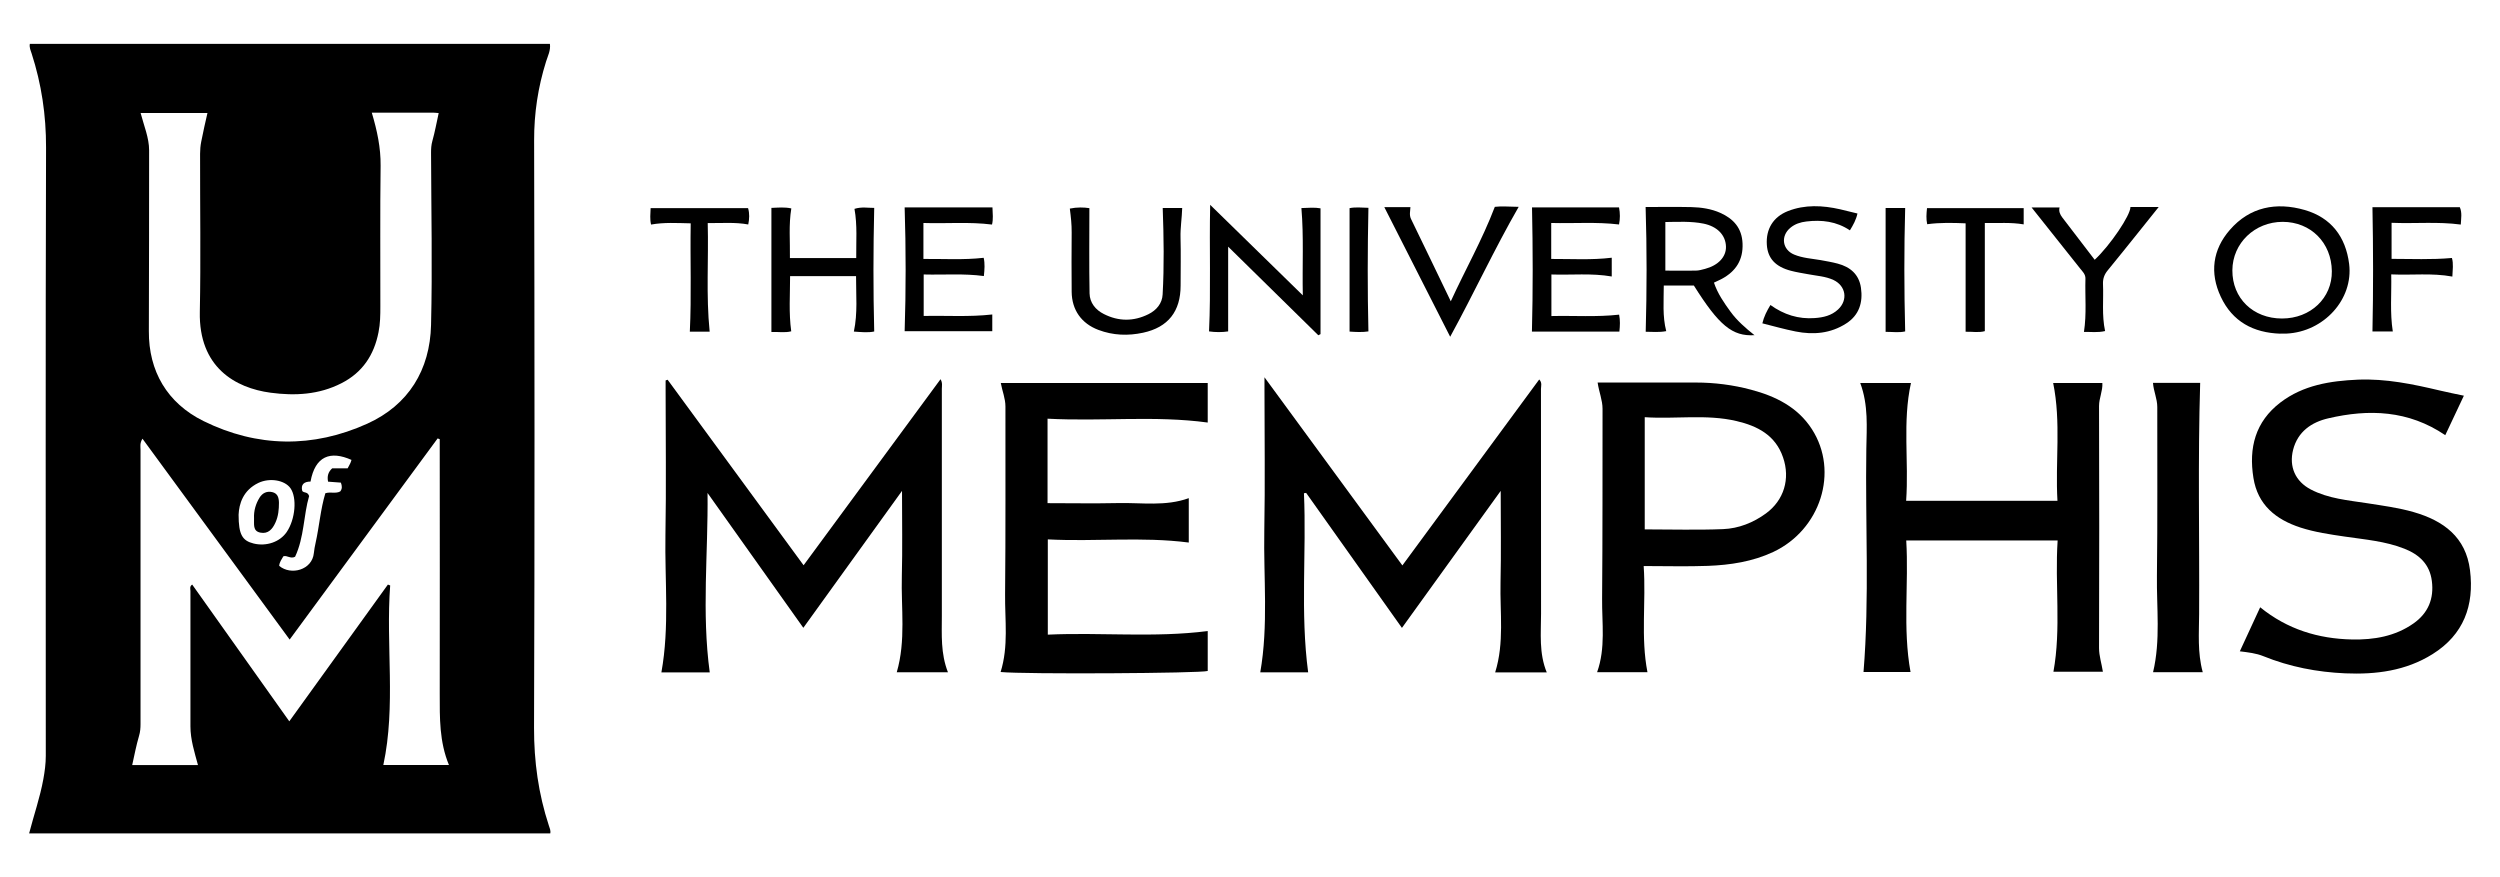 <?xml version="1.0" encoding="UTF-8"?><svg id="Layer_1" xmlns="http://www.w3.org/2000/svg" viewBox="0 0 285 100"><path d="M3.4,5H62.69c.1,.75-.24,1.38-.44,2.02-.92,2.93-1.37,5.9-1.36,9,.05,22.32,.07,44.63-.01,66.95-.01,3.84,.5,7.52,1.69,11.15,.09,.28,.23,.55,.16,.89H3.32c.54-2.09,1.24-4.09,1.62-6.18,.16-.88,.28-1.76,.28-2.66,0-23.11-.04-46.23,.03-69.34,.01-3.71-.52-7.26-1.65-10.75-.11-.34-.27-.67-.2-1.07ZM50.14,50.07c-.08-.03-.16-.06-.25-.09-5.6,7.62-11.21,15.24-16.87,22.93-5.62-7.67-11.17-15.24-16.78-22.9-.32,.53-.22,.9-.22,1.25,0,10.43,0,20.85,0,31.28,0,.45-.03,.89-.17,1.35-.32,1.09-.53,2.21-.78,3.33h7.5c-.4-1.48-.86-2.9-.86-4.41,0-5.15,0-10.29,0-15.44,0-.23-.12-.52,.2-.73,3.68,5.18,7.33,10.33,11.07,15.59,3.8-5.27,7.52-10.43,11.24-15.59,.09,.03,.17,.06,.26,.1-.51,6.82,.67,13.7-.78,20.47h7.48c-1.1-2.66-1.05-5.37-1.05-8.09,.02-9.33,0-18.66,0-27.99v-1.05Zm-7.76-37.24c.62,2.08,1.03,4.02,1.01,6.06-.07,5.34-.02,10.69-.03,16.04,0,.99-.01,1.97-.21,2.95-.51,2.6-1.83,4.59-4.23,5.81-2.56,1.31-5.3,1.45-8.07,1.08-4.04-.54-8.2-2.91-8.07-9.21,.12-6.01,.02-12.02,.03-18.03,0-.46,.04-.93,.13-1.38,.21-1.09,.46-2.17,.71-3.27h-7.62c.38,1.46,.97,2.83,.97,4.26-.01,6.87,0,13.74-.03,20.61-.03,4.55,2.08,8.2,6.23,10.25,6.13,3.02,12.48,3.1,18.67,.3,4.7-2.13,7.15-6.12,7.27-11.25,.16-6.54,.02-13.08,0-19.62,0-.46,.02-.9,.15-1.36,.29-1.03,.48-2.09,.72-3.18-.28-.02-.47-.05-.67-.05-2.26,0-4.52,0-6.98,0Zm-10.55,51.68c1.33,1.12,3.76,.48,3.95-1.46,.04-.39,.11-.78,.2-1.17,.42-1.88,.56-3.83,1.11-5.65,.6-.19,1.19,.08,1.7-.21,.24-.31,.21-.62,.07-1-.47-.04-.95-.07-1.46-.11-.12-.61,0-1.09,.47-1.52h1.76c.11-.21,.23-.41,.32-.61,.05-.11,.08-.24,.12-.35-2.42-1.08-4.14-.43-4.67,2.47-.72,0-1.14,.32-.94,1.08,.23,.25,.61,.05,.78,.57-.64,2.17-.55,4.69-1.6,6.92-.52,.28-.92-.2-1.34-.05-.2,.35-.44,.67-.47,1.07Zm-4.63-5.83c0,2.28,.43,2.96,1.71,3.28,1.46,.36,3.01-.18,3.78-1.32,.98-1.45,1.19-3.9,.42-4.99-.66-.92-2.36-1.21-3.65-.6-1.77,.85-2.21,2.42-2.26,3.63Z"/><path d="M108.08,76.64h-5.85c1.06-3.65,.48-7.32,.58-10.95,.08-3.14,.02-6.28,.02-9.73-3.84,5.33-7.51,10.42-11.25,15.61-3.67-5.17-7.29-10.27-10.92-15.37,.08,6.81-.68,13.62,.25,20.45h-5.51c.94-5.22,.37-10.46,.46-15.68,.1-5.48,.02-10.96,.02-16.44v-1.16c.08-.03,.15-.05,.23-.08,5.14,7.01,10.28,14.03,15.5,21.15,5.22-7.1,10.39-14.12,15.61-21.21,.25,.41,.15,.77,.15,1.1,0,8.63,0,17.27,0,25.9,0,2.12-.15,4.25,.7,6.42Z"/><path d="M176.33,76.65h-5.88c1.06-3.4,.53-6.84,.61-10.23,.08-3.38,.02-6.76,.02-10.46-3.85,5.34-7.53,10.45-11.26,15.62-3.68-5.18-7.3-10.28-10.92-15.39-.08,.01-.17,.03-.25,.04,.3,6.78-.43,13.59,.48,20.42h-5.46c.94-5.37,.36-10.78,.46-16.16,.1-5.38,.02-10.76,.02-16.13v-1.35c5.32,7.26,10.48,14.3,15.72,21.45,5.22-7.09,10.4-14.13,15.6-21.2,.36,.37,.2,.76,.2,1.09,.01,8.53,0,17.06,.01,25.6,0,2.24-.26,4.51,.66,6.73Z"/><path d="M212.07,43.66h5.78c-.98,4.44-.23,8.92-.55,13.43h17.25c-.26-4.44,.43-8.93-.49-13.43h5.61c.05,.92-.38,1.73-.38,2.62,.03,9.2,.03,18.39,0,27.59,0,.91,.29,1.75,.44,2.71h-5.64c.9-4.94,.15-9.94,.48-14.97h-17.26c.3,4.98-.42,9.98,.49,15h-5.36c.69-8.47,.19-16.95,.32-25.42,.04-2.48,.25-4.98-.69-7.52Z"/><path d="M114.07,76.61c.92-2.95,.48-5.91,.51-8.85,.07-7.14,.03-14.28,.04-21.42,0-.91-.36-1.75-.53-2.68h23.59v4.51c-6.03-.82-12.09-.11-18.26-.44v9.63c2.62,0,5.34,.05,8.06-.01,2.67-.06,5.39,.4,8.04-.56v5.06c-5.35-.69-10.69-.08-16.07-.36v10.86c6.06-.28,12.12,.37,18.23-.41v4.55c-.71,.27-20.93,.39-23.6,.12Z"/><path d="M187.38,64.54c.28,4.1-.35,8.09,.43,12.09h-5.74c.99-2.77,.54-5.61,.57-8.41,.06-7.2,.04-14.4,.05-21.61,0-1-.41-1.94-.56-3,3.76,0,7.48,0,11.2,0,2.13,0,4.24,.27,6.3,.82,2.79,.74,5.31,1.98,6.93,4.5,3.11,4.84,.98,11.47-4.42,14-2.36,1.1-4.88,1.48-7.43,1.58-2.38,.09-4.77,.02-7.31,.02Zm.12-16.98v12.79c3.02,0,5.98,.09,8.93-.03,1.77-.07,3.44-.73,4.89-1.79,2.05-1.5,2.79-3.94,1.95-6.38-.86-2.53-2.91-3.59-5.31-4.15-3.44-.81-6.95-.2-10.47-.44Z"/><path d="M280.89,45.09c-.74,1.57-1.44,3.05-2.13,4.52-4.2-2.85-8.71-3-13.34-1.92-1.9,.44-3.48,1.51-4.01,3.6-.48,1.92,.26,3.59,2.02,4.51,2.01,1.05,4.25,1.23,6.45,1.57,1.77,.28,3.55,.51,5.28,1.01,3.4,.98,5.95,2.85,6.42,6.62,.5,4.02-.72,7.35-4.27,9.57-3.05,1.91-6.45,2.34-9.96,2.19-3.2-.14-6.32-.74-9.31-1.95-.83-.34-1.73-.44-2.7-.56,.78-1.68,1.53-3.32,2.32-5.02,3.1,2.52,6.63,3.59,10.47,3.67,2.49,.05,4.91-.35,7.01-1.83,1.68-1.18,2.35-2.83,2.09-4.84-.24-1.89-1.42-3-3.11-3.67-2.19-.87-4.51-1.05-6.81-1.39-1.71-.25-3.42-.5-5.06-1.03-2.81-.92-4.87-2.58-5.36-5.66-.55-3.42,.21-6.41,3.08-8.6,2.6-1.98,5.68-2.46,8.83-2.6,3.19-.13,6.27,.51,9.35,1.24,.87,.21,1.75,.38,2.74,.59Z"/><path d="M251.12,76.63h-5.67c.87-3.66,.39-7.34,.44-11.01,.08-6.4,.03-12.81,.04-19.22,0-.94-.42-1.79-.49-2.75h5.38c-.27,8.81-.07,17.58-.12,26.35-.01,2.18-.2,4.37,.41,6.62Z"/><path d="M189.67,32.55c0,1.81-.16,3.5,.28,5.2-.83,.16-1.61,.07-2.34,.07,.13-4.74,.14-9.42-.01-14.22,1.68,0,3.45-.03,5.22,.01,1.13,.03,2.25,.19,3.3,.66,1.51,.68,2.46,1.74,2.53,3.48,.08,1.87-.75,3.17-2.36,4.04-.26,.14-.53,.25-.9,.43,.42,1.25,1.15,2.3,1.9,3.33,.74,1.01,1.68,1.83,2.72,2.66-2.52,.16-4.06-1.12-6.91-5.66h-3.42Zm.18-7.24v5.54c1.21,0,2.34,.02,3.46,0,.36,0,.72-.11,1.07-.2,1.51-.4,2.42-1.38,2.38-2.55-.04-1.32-1.02-2.3-2.57-2.61-1.41-.28-2.83-.2-4.34-.18Z"/><path d="M148.34,23.72c.81-.03,1.56-.09,2.2,.03v14.34c-.08,.04-.17,.09-.25,.13-3.39-3.33-6.78-6.66-10.28-10.1v9.66c-.7,.11-1.47,.1-2.18,0,.22-4.75,.02-9.46,.13-14.43,3.55,3.47,6.94,6.78,10.56,10.32-.07-3.46,.12-6.65-.16-9.95Z"/><path d="M259.96,38.04c-3.07-.1-5.46-1.37-6.79-4.21-1.28-2.72-.93-5.37,1.03-7.62,2.28-2.63,5.3-3.2,8.54-2.27,3.01,.87,4.67,3.05,5.06,6.14,.51,4.02-2.87,7.75-7.14,7.95-.23,.01-.47,0-.7,0Zm.19-1.73c3.26,0,5.72-2.34,5.68-5.4-.04-3.25-2.4-5.61-5.6-5.62-3.19,0-5.72,2.43-5.74,5.52-.02,3.19,2.36,5.5,5.66,5.5Z"/><path d="M176.86,31.29v4.74c2.6-.06,5.15,.13,7.72-.16,.13,.65,.1,1.26,.03,1.93h-9.97c.12-4.7,.11-9.39,.01-14.16h9.92c.13,.67,.13,1.31,0,1.95-2.59-.31-5.13-.1-7.73-.17v4.1c2.31-.01,4.58,.14,6.9-.14v2.14c-2.29-.4-4.56-.15-6.9-.23Z"/><path d="M87.94,23.7c.76-.03,1.51-.11,2.27,.06-.31,1.88-.13,3.73-.16,5.66h7.56c-.02-1.89,.14-3.73-.2-5.61,.81-.26,1.58-.1,2.25-.11-.11,4.73-.12,9.36,0,14.09-.67,.15-1.47,.07-2.32,.01,.45-2.11,.24-4.18,.25-6.32h-7.52c0,2.11-.16,4.18,.13,6.29-.74,.19-1.49,.04-2.26,.08v-14.14Z"/><path d="M113.14,23.64c.03,.72,.1,1.34-.05,1.96-2.61-.33-5.19-.09-7.82-.18v4.1c2.29-.02,4.56,.13,6.87-.13,.15,.65,.1,1.33,.02,2.08-2.29-.31-4.53-.12-6.86-.18v4.73c2.57-.06,5.16,.13,7.82-.17v1.91h-9.99c.15-4.67,.15-9.36,0-14.12h10.02Z"/><path d="M132.54,23.71h2.23c-.03,1.14-.22,2.25-.19,3.36,.05,1.83,.01,3.65,.01,5.48,0,2.94-1.41,4.76-4.28,5.38-1.71,.37-3.43,.31-5.09-.32-1.94-.73-3.03-2.28-3.05-4.34-.02-2.26-.02-4.52,0-6.77,.01-.9-.09-1.78-.21-2.72,.82-.17,1.6-.15,2.23-.05,0,3.29-.04,6.5,.02,9.72,.02,1.05,.68,1.88,1.63,2.35,1.67,.85,3.39,.86,5.08,.02,.93-.46,1.57-1.24,1.62-2.25,.18-3.25,.13-6.5,.01-9.86Z"/><path d="M200.9,36.89c.19-.81,.52-1.44,.93-2.12,1.53,1.1,3.2,1.63,5.05,1.49,.98-.07,1.91-.28,2.66-.98,1.15-1.07,.9-2.69-.52-3.36-.92-.43-1.93-.47-2.9-.66-.65-.12-1.31-.22-1.95-.39-1.77-.46-2.65-1.42-2.75-2.96-.12-1.8,.73-3.18,2.39-3.84,1.96-.77,3.97-.66,5.97-.21,.65,.15,1.29,.31,1.97,.48-.15,.71-.48,1.3-.86,1.92-1.54-1.03-3.21-1.22-4.97-1.01-.67,.08-1.3,.28-1.82,.72-1.13,.94-.92,2.49,.43,3.05,.96,.4,2,.46,3.01,.63,.65,.12,1.31,.23,1.95,.4,1.44,.38,2.44,1.23,2.66,2.76,.24,1.66-.2,3.12-1.69,4.07-1.77,1.14-3.74,1.31-5.75,.91-1.26-.25-2.49-.6-3.8-.93Z"/><path d="M272.64,25.41v4.1c2.27,0,4.54,.11,6.88-.1,.19,.65,.08,1.36,.05,2.12-2.32-.43-4.6-.14-6.97-.25,.05,2.25-.16,4.36,.18,6.51h-2.32c.1-4.72,.09-9.41,0-14.17h9.96c.28,.64,.14,1.29,.11,1.98-2.62-.35-5.19-.09-7.88-.2Z"/><path d="M165.32,38.39c-2.55-5.01-5.01-9.87-7.51-14.78h2.98c-.02,.45-.15,.89,.06,1.34,1.5,3.07,2.97,6.15,4.54,9.4,1.66-3.63,3.56-6.95,5.02-10.77,.68-.09,1.68-.02,2.72,0-2.77,4.81-5.07,9.8-7.81,14.81Z"/><path d="M238.8,29.61c1.75-1.63,4.08-5.07,4.07-6.01h3.22c-.79,.99-1.52,1.9-2.25,2.81-1.19,1.47-2.36,2.96-3.56,4.41-.38,.46-.56,.94-.54,1.54,.08,1.78-.15,3.58,.24,5.38-.85,.2-1.62,.08-2.41,.1,.32-2.08,.11-4.08,.17-6.06,.02-.53-.35-.84-.63-1.2-1.81-2.29-3.63-4.57-5.51-6.93h3.19c-.11,.41,.04,.79,.31,1.14,1.23,1.6,2.46,3.21,3.69,4.82Z"/><path d="M80.91,37.81h-2.27c.2-4.09,.03-8.15,.1-12.35-1.56-.03-3.02-.13-4.52,.14-.15-.64-.07-1.22-.05-1.87h11.11c.18,.61,.15,1.22,.02,1.86-1.51-.28-3-.14-4.62-.16,.11,4.16-.2,8.22,.22,12.37Z"/><path d="M230.7,25.58c-1.5-.26-2.92-.12-4.43-.16v12.33c-.7,.2-1.47,.04-2.19,.07v-12.36c-1.46-.06-2.9-.1-4.38,.1-.13-.6-.09-1.19-.02-1.83h11.02v1.85Z"/><path d="M214.96,23.71h2.23c-.13,4.69-.12,9.34,0,14.07-.66,.16-1.44,.05-2.23,.05v-14.11Z"/><path d="M156,23.69c-.1,4.78-.11,9.41,0,14.09-.68,.11-1.44,.07-2.15,.02v-14.07c.69-.15,1.44-.05,2.15-.04Z"/><path d="M28.96,59.09c-.04-.85,.19-1.65,.63-2.36,.33-.53,.84-.77,1.44-.63,.62,.14,.76,.63,.77,1.22,0,.77-.07,1.52-.39,2.23-.34,.76-.83,1.35-1.73,1.17-.9-.18-.69-.99-.72-1.63Z"/></svg>